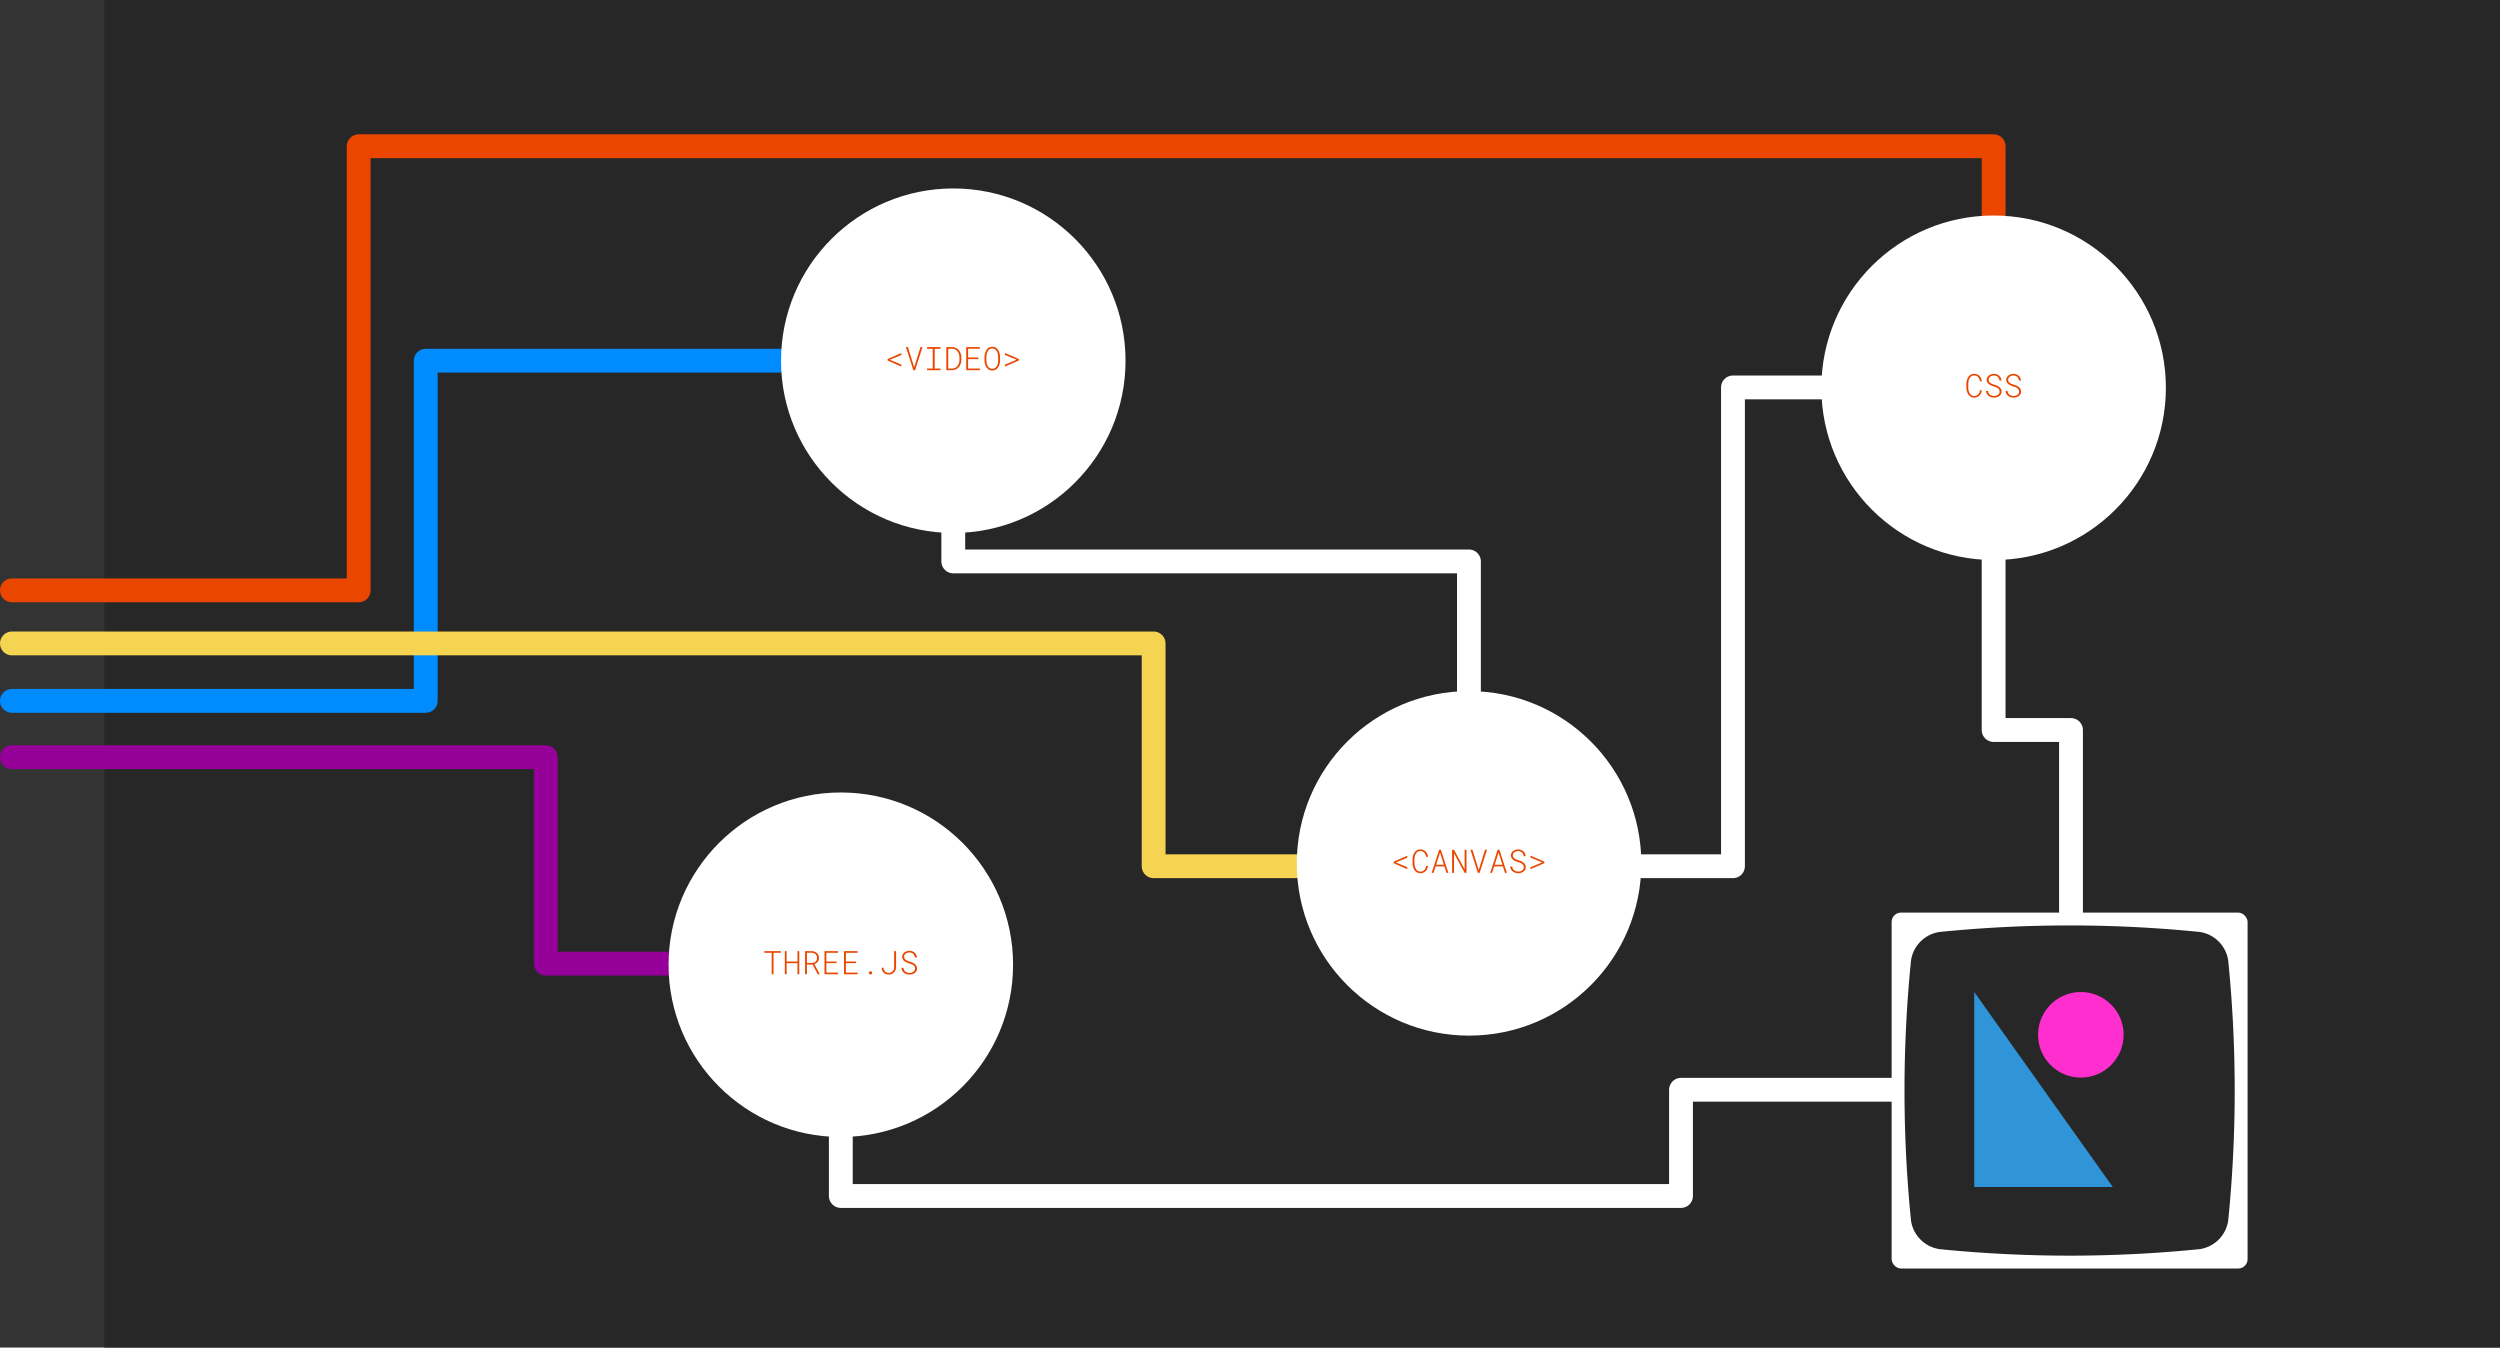 <svg xmlns="http://www.w3.org/2000/svg" width="1153.887" height="621.969" viewBox="0 0 1153.887 621.969">
  <rect x="0" y="0" width="1153.887" height="621.969" fill="#333333" stroke="none"/>
  <defs>
    <style>
      .cls-1 {
        opacity: 0;
      }

      .cls-2 {
        fill: #141414;
      }

      .cls-3 {
        fill: #272727;
      }

      .cls-10, .cls-4, .cls-5, .cls-6, .cls-9 {
        fill: none;
        stroke-linecap: round;
        stroke-linejoin: round;
        stroke-width: 11px;
      }

      .cls-4 {
        stroke: #fff;
      }

      .cls-5 {
        stroke: #008cff;
      }

      .cls-6 {
        stroke: #f4d451;
      }

      .cls-7 {
        fill: #fff;
      }

      .cls-8 {
        fill: #ea4600;
      }

      .cls-9 {
        stroke: #ea4600;
      }

      .cls-10 {
        stroke: #950099;
      }

      .cls-11 {
        fill: #3094d8;
      }

      .cls-12 {
        fill: #ff2ece;
      }
    </style>
  </defs>
  <title>idea-graphic-2</title>
  <g id="Layer_3" data-name="Layer 3">
    <g class="cls-1">
      <rect class="cls-2" x="80.512" y="0.346" width="994.459" height="621.277"/>
      <path d="M994.459.691V621.278H.691V.691H994.459M995.15,0H0V621.969H995.15Z" transform="translate(80.167)"/>
    </g>
  </g>
  <g id="Layer_2" data-name="Layer 2">
    <rect class="cls-3" x="48.167" width="1105.72" height="621.969"/>
    <polyline class="cls-4" points="678.051 399.816 799.859 399.816 799.859 178.816 920.167 178.816"/>
    <polyline class="cls-5" points="5.5 323.484 196.5 323.484 196.5 166.484 439.994 166.484"/>
    <polyline class="cls-6" points="5.5 296.982 532.467 296.982 532.467 399.814 678.051 399.814"/>
    <polyline class="cls-4" points="439.994 143.484 439.994 259.126 677.994 259.126 677.994 399.814"/>
    <g>
      <circle class="cls-7" cx="678.051" cy="398.489" r="79.506"/>
      <g>
        <path class="cls-8" d="M564.09,398.067l5.281,2.197v.923l-6.277-2.775v-.703l6.277-2.769v.915Z" transform="translate(80.167)"/>
        <path class="cls-8" d="M578.929,399.635a4.751,4.751,0,0,1-.359,1.337,3.567,3.567,0,0,1-.718,1.076,3.173,3.173,0,0,1-1.059.715,3.52,3.52,0,0,1-1.373.256,3.244,3.244,0,0,1-1.153-.194,3.078,3.078,0,0,1-.916-.53,3.535,3.535,0,0,1-.692-.791,4.854,4.854,0,0,1-.483-.979,5.92,5.92,0,0,1-.282-1.087,7.551,7.551,0,0,1-.099-1.121v-1.545a7.551,7.551,0,0,1,.099-1.121,5.951,5.951,0,0,1,.282-1.088,4.872,4.872,0,0,1,.483-.978,3.621,3.621,0,0,1,.692-.795,3.067,3.067,0,0,1,.916-.534,3.265,3.265,0,0,1,1.153-.194,3.56,3.56,0,0,1,1.388.257,3.185,3.185,0,0,1,1.059.714,3.519,3.519,0,0,1,.714,1.08,4.727,4.727,0,0,1,.348,1.355h-.872a4.801,4.801,0,0,0-.282-1.033,2.862,2.862,0,0,0-.516-.846,2.312,2.312,0,0,0-.776-.571,2.513,2.513,0,0,0-1.062-.209,2.288,2.288,0,0,0-.923.176,2.381,2.381,0,0,0-.707.469,2.796,2.796,0,0,0-.516.685,4.4,4.4,0,0,0-.344.832,5.875,5.875,0,0,0-.194.896,6.617,6.617,0,0,0-.062.891v1.56a6.682,6.682,0,0,0,.062.894,5.861,5.861,0,0,0,.194.901,4.365,4.365,0,0,0,.344.831,2.856,2.856,0,0,0,.516.689,2.355,2.355,0,0,0,.707.473,2.288,2.288,0,0,0,.923.176,2.641,2.641,0,0,0,1.073-.202,2.219,2.219,0,0,0,.776-.56,2.885,2.885,0,0,0,.513-.843,4.543,4.543,0,0,0,.274-1.04Z" transform="translate(80.167)"/>
        <path class="cls-8" d="M586.509,399.898h-4.058l-.945,2.974h-.886l3.472-10.664h.791l3.442,10.664h-.879Zm-3.809-.783h3.56l-1.772-5.61Z" transform="translate(80.167)"/>
        <path class="cls-8" d="M596.705,402.872h-.872l-4.893-9.001-.007,9.001h-.872V392.208h.872l4.893,8.987.007-8.987h.872Z" transform="translate(80.167)"/>
        <path class="cls-8" d="M602.344,401.547l2.908-9.339h.93l-3.42,10.664h-.813l-3.42-10.664h.93Z" transform="translate(80.167)"/>
        <path class="cls-8" d="M613.514,399.898h-4.058l-.945,2.974h-.886l3.472-10.664h.791l3.442,10.664h-.879Zm-3.809-.783h3.56l-1.772-5.61Z" transform="translate(80.167)"/>
        <path class="cls-8" d="M623.138,400.25a1.871,1.871,0,0,0-.113-.67,1.785,1.785,0,0,0-.315-.531,2.362,2.362,0,0,0-.465-.414,3.999,3.999,0,0,0-.564-.318q-.3-.139-.615-.249t-.608-.205q-.373-.117-.758-.26a6.721,6.721,0,0,1-.747-.33,4.752,4.752,0,0,1-.682-.425,3.001,3.001,0,0,1-.557-.538,2.334,2.334,0,0,1-.509-1.494,2.305,2.305,0,0,1,.297-1.179,2.81,2.81,0,0,1,.772-.864,3.48,3.48,0,0,1,1.073-.531,4.181,4.181,0,0,1,1.205-.18,3.778,3.778,0,0,1,1.296.224,3.412,3.412,0,0,1,1.08.626,3.014,3.014,0,0,1,.744.978,3.126,3.126,0,0,1,.3,1.278h-.886a3.063,3.063,0,0,0-.257-.948,2.326,2.326,0,0,0-.527-.736,2.397,2.397,0,0,0-.772-.479,2.69,2.69,0,0,0-.978-.172,3.306,3.306,0,0,0-.883.12,2.537,2.537,0,0,0-.784.366,1.952,1.952,0,0,0-.564.615,1.687,1.687,0,0,0-.216.868,1.586,1.586,0,0,0,.252.908,2.292,2.292,0,0,0,.642.63,4.147,4.147,0,0,0,.853.429q.466.173.883.297.388.117.784.267a6.596,6.596,0,0,1,.765.349,5.159,5.159,0,0,1,.692.442,2.93,2.93,0,0,1,.56.56,2.571,2.571,0,0,1,.373.699,2.545,2.545,0,0,1,.136.854,2.387,2.387,0,0,1-.304,1.224,2.791,2.791,0,0,1-.787.867,3.437,3.437,0,0,1-1.099.52,4.62,4.62,0,0,1-1.245.172,4.559,4.559,0,0,1-1.362-.205,3.739,3.739,0,0,1-1.176-.601,3.118,3.118,0,0,1-.839-.978,2.879,2.879,0,0,1-.344-1.329h.886a2.805,2.805,0,0,0,.304,1.014,2.364,2.364,0,0,0,.612.74,2.594,2.594,0,0,0,.864.446,3.571,3.571,0,0,0,1.055.15,3.637,3.637,0,0,0,.919-.117,2.56,2.56,0,0,0,.81-.362,1.899,1.899,0,0,0,.578-.623A1.765,1.765,0,0,0,623.138,400.25Z" transform="translate(80.167)"/>
        <path class="cls-8" d="M631.612,398.038l-5.384-2.212v-.9l6.401,2.769v.703l-6.401,2.775v-.9Z" transform="translate(80.167)"/>
      </g>
    </g>
    <polyline class="cls-4" points="388.083 445.277 388.083 552.012 775.878 552.012 775.878 502.989 955.878 502.989"/>
    <polyline class="cls-9" points="5.5 272.484 165.558 272.484 165.558 67.484 920.171 67.484 920.171 178.816"/>
    <polyline class="cls-4" points="955.878 503.348 955.878 336.941 920.167 336.941 920.167 178.816"/>
    <g>
      <circle class="cls-7" cx="439.994" cy="166.484" r="79.506"/>
      <g>
        <path class="cls-8" d="M330.534,166.064l5.281,2.197v.923l-6.277-2.776v-.703l6.277-2.769v.915Z" transform="translate(80.167)"/>
        <path class="cls-8" d="M341.784,169.542l2.908-9.338h.93l-3.42,10.664h-.813l-3.42-10.664h.93Z" transform="translate(80.167)"/>
        <path class="cls-8" d="M347.739,160.204h6.174v.791H351.24v9.097h2.673v.776h-6.174v-.776h2.593v-9.097h-2.593Z" transform="translate(80.167)"/>
        <path class="cls-8" d="M356.623,170.868V160.204h2.578a4.312,4.312,0,0,1,1.831.403,4.117,4.117,0,0,1,1.362,1.04,4.554,4.554,0,0,1,.85,1.52,6.025,6.025,0,0,1,.308,1.849v1.047a6.033,6.033,0,0,1-.308,1.85,4.561,4.561,0,0,1-.85,1.52,4.068,4.068,0,0,1-1.362,1.036,4.34,4.34,0,0,1-1.831.399Zm.879-9.917v9.177h1.699a3.348,3.348,0,0,0,1.505-.352,3.229,3.229,0,0,0,1.08-.897,4.021,4.021,0,0,0,.655-1.289,5.353,5.353,0,0,0,.231-1.527v-1.069a5.288,5.288,0,0,0-.231-1.516,3.978,3.978,0,0,0-.655-1.282,3.243,3.243,0,0,0-1.08-.894,3.348,3.348,0,0,0-1.505-.352Z" transform="translate(80.167)"/>
        <path class="cls-8" d="M371.374,165.756h-4.702v4.351h5.42v.762H365.8V160.204h6.262v.769h-5.391v4.021h4.702Z" transform="translate(80.167)"/>
        <path class="cls-8" d="M381.408,166.247a7.954,7.954,0,0,1-.095,1.11,6.172,6.172,0,0,1-.274,1.099,5.212,5.212,0,0,1-.473.996,3.583,3.583,0,0,1-.678.812,2.993,2.993,0,0,1-.904.55,3.366,3.366,0,0,1-2.292,0,3.085,3.085,0,0,1-.912-.55,3.508,3.508,0,0,1-.689-.816,5.142,5.142,0,0,1-.477-1,6.4,6.4,0,0,1-.278-1.095,7.532,7.532,0,0,1-.099-1.106V164.84a7.619,7.619,0,0,1,.099-1.11,6.6,6.6,0,0,1,.275-1.099,5.011,5.011,0,0,1,.472-1,3.665,3.665,0,0,1,.685-.82,3.029,3.029,0,0,1,.905-.553,3.1,3.1,0,0,1,1.146-.201,3.04,3.04,0,0,1,2.062.751,3.479,3.479,0,0,1,.685.816,5.318,5.318,0,0,1,.473,1,6.172,6.172,0,0,1,.274,1.099,7.987,7.987,0,0,1,.095,1.117Zm-.864-1.421a8.158,8.158,0,0,0-.066-.886,5.572,5.572,0,0,0-.19-.901,4.713,4.713,0,0,0-.341-.838,2.834,2.834,0,0,0-.509-.7,2.212,2.212,0,0,0-1.619-.652,2.2,2.2,0,0,0-.912.18,2.325,2.325,0,0,0-.7.479,2.868,2.868,0,0,0-.509.699,4.806,4.806,0,0,0-.34.839,5.572,5.572,0,0,0-.19.901,8.119,8.119,0,0,0-.066.879v1.421a7.501,7.501,0,0,0,.069.882,5.975,5.975,0,0,0,.194.901,4.659,4.659,0,0,0,.341.842,2.825,2.825,0,0,0,.509.7,2.318,2.318,0,0,0,.703.48,2.438,2.438,0,0,0,1.835,0,2.337,2.337,0,0,0,.699-.48,2.825,2.825,0,0,0,.509-.7,4.476,4.476,0,0,0,.337-.842,5.717,5.717,0,0,0,.184-.901,8.792,8.792,0,0,0,.062-.882Z" transform="translate(80.167)"/>
        <path class="cls-8" d="M389.055,166.034l-5.383-2.212v-.901l6.401,2.769v.703l-6.401,2.776v-.901Z" transform="translate(80.167)"/>
      </g>
    </g>
    <g>
      <circle class="cls-7" cx="920.167" cy="178.978" r="79.506"/>
      <g>
        <path class="cls-8" d="M834.547,180.124a4.751,4.751,0,0,1-.358,1.337,3.567,3.567,0,0,1-.718,1.076,3.178,3.178,0,0,1-1.059.715,3.522,3.522,0,0,1-1.373.256,3.244,3.244,0,0,1-1.153-.194,3.072,3.072,0,0,1-.916-.53,3.524,3.524,0,0,1-.692-.791,4.854,4.854,0,0,1-.483-.979,5.919,5.919,0,0,1-.281-1.087,7.552,7.552,0,0,1-.1-1.121v-1.545a7.552,7.552,0,0,1,.1-1.121,5.95,5.95,0,0,1,.281-1.088,4.872,4.872,0,0,1,.483-.978,3.611,3.611,0,0,1,.692-.795,3.061,3.061,0,0,1,.916-.534,3.265,3.265,0,0,1,1.153-.194,3.562,3.562,0,0,1,1.388.257,3.19,3.19,0,0,1,1.059.714,3.528,3.528,0,0,1,.714,1.08,4.742,4.742,0,0,1,.348,1.355h-.871a4.829,4.829,0,0,0-.282-1.033,2.873,2.873,0,0,0-.517-.846,2.312,2.312,0,0,0-.776-.571,2.511,2.511,0,0,0-1.062-.209,2.288,2.288,0,0,0-.923.176,2.375,2.375,0,0,0-.707.469,2.786,2.786,0,0,0-.517.685,4.399,4.399,0,0,0-.344.832,5.817,5.817,0,0,0-.194.896,6.541,6.541,0,0,0-.062.891v1.56a6.604,6.604,0,0,0,.062.894,5.804,5.804,0,0,0,.194.901,4.363,4.363,0,0,0,.344.831,2.845,2.845,0,0,0,.517.689,2.349,2.349,0,0,0,.707.473,2.288,2.288,0,0,0,.923.176,2.641,2.641,0,0,0,1.073-.202,2.219,2.219,0,0,0,.776-.56,2.885,2.885,0,0,0,.513-.843,4.543,4.543,0,0,0,.274-1.04Z" transform="translate(80.167)"/>
        <path class="cls-8" d="M842.75,180.739a1.871,1.871,0,0,0-.113-.67,1.785,1.785,0,0,0-.315-.531,2.362,2.362,0,0,0-.465-.414,3.999,3.999,0,0,0-.564-.318q-.3-.139-.615-.249t-.608-.205q-.373-.117-.758-.26a6.721,6.721,0,0,1-.747-.33,4.752,4.752,0,0,1-.682-.425,3.001,3.001,0,0,1-.557-.538,2.334,2.334,0,0,1-.509-1.494,2.305,2.305,0,0,1,.297-1.179,2.81,2.81,0,0,1,.772-.864,3.48,3.48,0,0,1,1.073-.531,4.181,4.181,0,0,1,1.205-.18,3.778,3.778,0,0,1,1.296.224,3.412,3.412,0,0,1,1.08.626,3.014,3.014,0,0,1,.744.978,3.126,3.126,0,0,1,.3,1.278h-.886a3.063,3.063,0,0,0-.257-.948,2.326,2.326,0,0,0-.527-.736,2.397,2.397,0,0,0-.772-.479,2.69,2.69,0,0,0-.978-.172,3.306,3.306,0,0,0-.883.12,2.537,2.537,0,0,0-.784.366,1.952,1.952,0,0,0-.564.615,1.687,1.687,0,0,0-.216.868,1.586,1.586,0,0,0,.252.908,2.292,2.292,0,0,0,.642.63,4.147,4.147,0,0,0,.853.429q.466.173.883.297.388.117.784.267a6.596,6.596,0,0,1,.765.349,5.159,5.159,0,0,1,.692.442,2.93,2.93,0,0,1,.56.56,2.571,2.571,0,0,1,.373.699,2.545,2.545,0,0,1,.136.854,2.387,2.387,0,0,1-.304,1.224,2.791,2.791,0,0,1-.787.867,3.437,3.437,0,0,1-1.099.52,4.62,4.62,0,0,1-1.245.172,4.559,4.559,0,0,1-1.362-.205,3.739,3.739,0,0,1-1.176-.601,3.118,3.118,0,0,1-.839-.978,2.879,2.879,0,0,1-.344-1.329h.886a2.805,2.805,0,0,0,.304,1.014,2.364,2.364,0,0,0,.612.74,2.594,2.594,0,0,0,.864.446,3.571,3.571,0,0,0,1.055.15,3.637,3.637,0,0,0,.919-.117,2.56,2.56,0,0,0,.81-.362,1.899,1.899,0,0,0,.578-.623A1.765,1.765,0,0,0,842.75,180.739Z" transform="translate(80.167)"/>
        <path class="cls-8" d="M851.752,180.739a1.871,1.871,0,0,0-.113-.67,1.806,1.806,0,0,0-.315-.531,2.391,2.391,0,0,0-.465-.414,4.01,4.01,0,0,0-.565-.318q-.3-.139-.615-.249t-.607-.205q-.373-.117-.758-.26a6.721,6.721,0,0,1-.747-.33,4.752,4.752,0,0,1-.682-.425,2.971,2.971,0,0,1-.557-.538,2.334,2.334,0,0,1-.509-1.494,2.305,2.305,0,0,1,.297-1.179,2.81,2.81,0,0,1,.772-.864,3.48,3.48,0,0,1,1.073-.531,4.174,4.174,0,0,1,1.204-.18,3.783,3.783,0,0,1,1.297.224,3.422,3.422,0,0,1,1.08.626,3.025,3.025,0,0,1,.743.978,3.127,3.127,0,0,1,.301,1.278H851.7a3.063,3.063,0,0,0-.256-.948,2.326,2.326,0,0,0-.527-.736,2.397,2.397,0,0,0-.772-.479,2.695,2.695,0,0,0-.979-.172,3.299,3.299,0,0,0-.882.12,2.526,2.526,0,0,0-.784.366,1.941,1.941,0,0,0-.564.615,1.687,1.687,0,0,0-.217.868,1.587,1.587,0,0,0,.253.908,2.289,2.289,0,0,0,.641.63,4.131,4.131,0,0,0,.854.429q.464.173.883.297.388.117.783.267a6.686,6.686,0,0,1,.766.349,5.222,5.222,0,0,1,.692.442,2.93,2.93,0,0,1,.56.56,2.598,2.598,0,0,1,.373.699,2.569,2.569,0,0,1,.136.854,2.387,2.387,0,0,1-.304,1.224,2.794,2.794,0,0,1-.788.867,3.437,3.437,0,0,1-1.099.52,4.62,4.62,0,0,1-1.245.172,4.559,4.559,0,0,1-1.362-.205,3.734,3.734,0,0,1-1.175-.601,3.118,3.118,0,0,1-.839-.978,2.88,2.88,0,0,1-.345-1.329h.887a2.786,2.786,0,0,0,.304,1.014,2.348,2.348,0,0,0,.611.74,2.594,2.594,0,0,0,.864.446,3.571,3.571,0,0,0,1.055.15,3.644,3.644,0,0,0,.92-.117,2.555,2.555,0,0,0,.809-.362,1.902,1.902,0,0,0,.579-.623A1.765,1.765,0,0,0,851.752,180.739Z" transform="translate(80.167)"/>
      </g>
    </g>
    <path class="cls-10" d="M49.821,349.484" transform="translate(80.167)"/>
    <polyline class="cls-10" points="388.083 444.767 251.909 444.767 251.909 349.484 5.5 349.484"/>
    <g>
      <circle class="cls-7" cx="388.083" cy="445.277" r="79.506"/>
      <g>
        <path class="cls-8" d="M280.253,439.766h-3.398v9.896h-.857l.007-9.896h-3.406v-.769h7.654Z" transform="translate(80.167)"/>
        <path class="cls-8" d="M288.742,449.661h-.828v-5.112h-5.01v5.112h-.828V438.997h.828v4.79h5.01v-4.79h.828Z" transform="translate(80.167)"/>
        <path class="cls-8" d="M294.909,445.2H292.272v4.461h-.864V438.997h3.01a4.362,4.362,0,0,1,1.326.227,3.272,3.272,0,0,1,1.088.612,2.847,2.847,0,0,1,.732.978,3.133,3.133,0,0,1,.267,1.325,2.874,2.874,0,0,1-.158.975,2.83,2.83,0,0,1-.435.795,3.116,3.116,0,0,1-.663.626,4.311,4.311,0,0,1-.846.461l2.432,4.57v.096h-.915Zm-2.637-.739h2.322a2.655,2.655,0,0,0,.93-.19,2.382,2.382,0,0,0,.751-.479,2.172,2.172,0,0,0,.498-.73,2.373,2.373,0,0,0,.179-.93,2.424,2.424,0,0,0-.198-1.004,2.192,2.192,0,0,0-.538-.743,2.366,2.366,0,0,0-.806-.465,3.318,3.318,0,0,0-1-.176H292.272Z" transform="translate(80.167)"/>
        <path class="cls-8" d="M305.961,444.549h-4.702v4.351h5.42v.762h-6.292V438.997h6.262v.769h-5.391v4.021h4.702Z" transform="translate(80.167)"/>
        <path class="cls-8" d="M314.962,444.549H310.26v4.351h5.42v.762h-6.292V438.997h6.262v.769H310.26v4.021h4.702Z" transform="translate(80.167)"/>
        <path class="cls-8" d="M320.888,449.038a.74.74,0,0,1,.201-.523.712.712,0,0,1,.546-.216.72.72,0,0,1,.553.216.741.741,0,0,1,.202.523.693.693,0,0,1-.202.51.749.749,0,0,1-.553.201.74.74,0,0,1-.546-.201A.692.692,0,0,1,320.888,449.038Z" transform="translate(80.167)"/>
        <path class="cls-8" d="M332.526,438.997h.894v7.427a3.725,3.725,0,0,1-.264,1.333,3.229,3.229,0,0,1-1.743,1.787,3.314,3.314,0,0,1-1.333.264,3.759,3.759,0,0,1-1.322-.224,2.974,2.974,0,0,1-1.029-.637,3.098,3.098,0,0,1-.689-.993,3.853,3.853,0,0,1-.308-1.296h.894a2.834,2.834,0,0,0,.205.971,2.282,2.282,0,0,0,.501.758,2.225,2.225,0,0,0,.758.487,2.703,2.703,0,0,0,.989.172,2.308,2.308,0,0,0,1.003-.213,2.368,2.368,0,0,0,.765-.571,2.55,2.55,0,0,0,.491-.835,3.203,3.203,0,0,0,.186-1.003Z" transform="translate(80.167)"/>
        <path class="cls-8" d="M342.172,447.039a1.871,1.871,0,0,0-.113-.67,1.795,1.795,0,0,0-.315-.531,2.377,2.377,0,0,0-.465-.414,4.005,4.005,0,0,0-.564-.318q-.3-.139-.615-.249t-.608-.205q-.373-.117-.758-.26a6.721,6.721,0,0,1-.747-.33,4.752,4.752,0,0,1-.682-.425,2.986,2.986,0,0,1-.557-.538,2.334,2.334,0,0,1-.509-1.494,2.309,2.309,0,0,1,.297-1.18,2.81,2.81,0,0,1,.772-.864,3.457,3.457,0,0,1,1.073-.53,4.144,4.144,0,0,1,1.205-.18,3.757,3.757,0,0,1,1.296.224,3.399,3.399,0,0,1,1.08.626,3.02,3.02,0,0,1,.744.978,3.126,3.126,0,0,1,.3,1.278h-.886a3.063,3.063,0,0,0-.256-.948,2.326,2.326,0,0,0-.527-.736,2.38,2.38,0,0,0-.772-.479,2.672,2.672,0,0,0-.978-.173,3.304,3.304,0,0,0-.882.121,2.532,2.532,0,0,0-.784.366,1.947,1.947,0,0,0-.564.615,1.687,1.687,0,0,0-.216.868,1.587,1.587,0,0,0,.252.908,2.291,2.291,0,0,0,.641.63,4.188,4.188,0,0,0,.853.429q.465.171.883.296c.259.078.52.168.784.268a6.635,6.635,0,0,1,.765.348,5.196,5.196,0,0,1,.692.443,2.93,2.93,0,0,1,.56.56,2.584,2.584,0,0,1,.373.699,2.557,2.557,0,0,1,.136.854,2.383,2.383,0,0,1-.304,1.223,2.796,2.796,0,0,1-.788.868,3.458,3.458,0,0,1-1.099.52,4.62,4.62,0,0,1-1.245.172,4.559,4.559,0,0,1-1.362-.205,3.736,3.736,0,0,1-1.175-.601,3.118,3.118,0,0,1-.839-.978,2.883,2.883,0,0,1-.344-1.33h.886a2.8,2.8,0,0,0,.304,1.015,2.356,2.356,0,0,0,.612.74,2.594,2.594,0,0,0,.864.446,3.571,3.571,0,0,0,1.055.15,3.641,3.641,0,0,0,.919-.117,2.58,2.58,0,0,0,.809-.362,1.91,1.91,0,0,0,.579-.623A1.765,1.765,0,0,0,342.172,447.039Z" transform="translate(80.167)"/>
      </g>
    </g>
    <rect class="cls-7" x="873.091" y="421.202" width="164.293" height="164.293" rx="4.326" ry="4.326"/>
    <path class="cls-3" d="M935.061,576.552a600.612,600.612,0,0,1-119.98,0,15.582,15.582,0,0,1-13.214-13.214,600.612,600.612,0,0,1,0-119.98,15.582,15.582,0,0,1,13.214-13.214,600.61,600.61,0,0,1,119.98,0,15.582,15.582,0,0,1,13.214,13.214,600.603,600.603,0,0,1,0,119.98A15.582,15.582,0,0,1,935.061,576.552Z" transform="translate(80.167)"/>
    <polygon class="cls-11" points="975.167 547.868 911.223 547.868 911.223 457.868 975.167 547.868"/>
    <circle class="cls-12" cx="960.417" cy="477.618" r="19.75"/>
  </g>
</svg>
